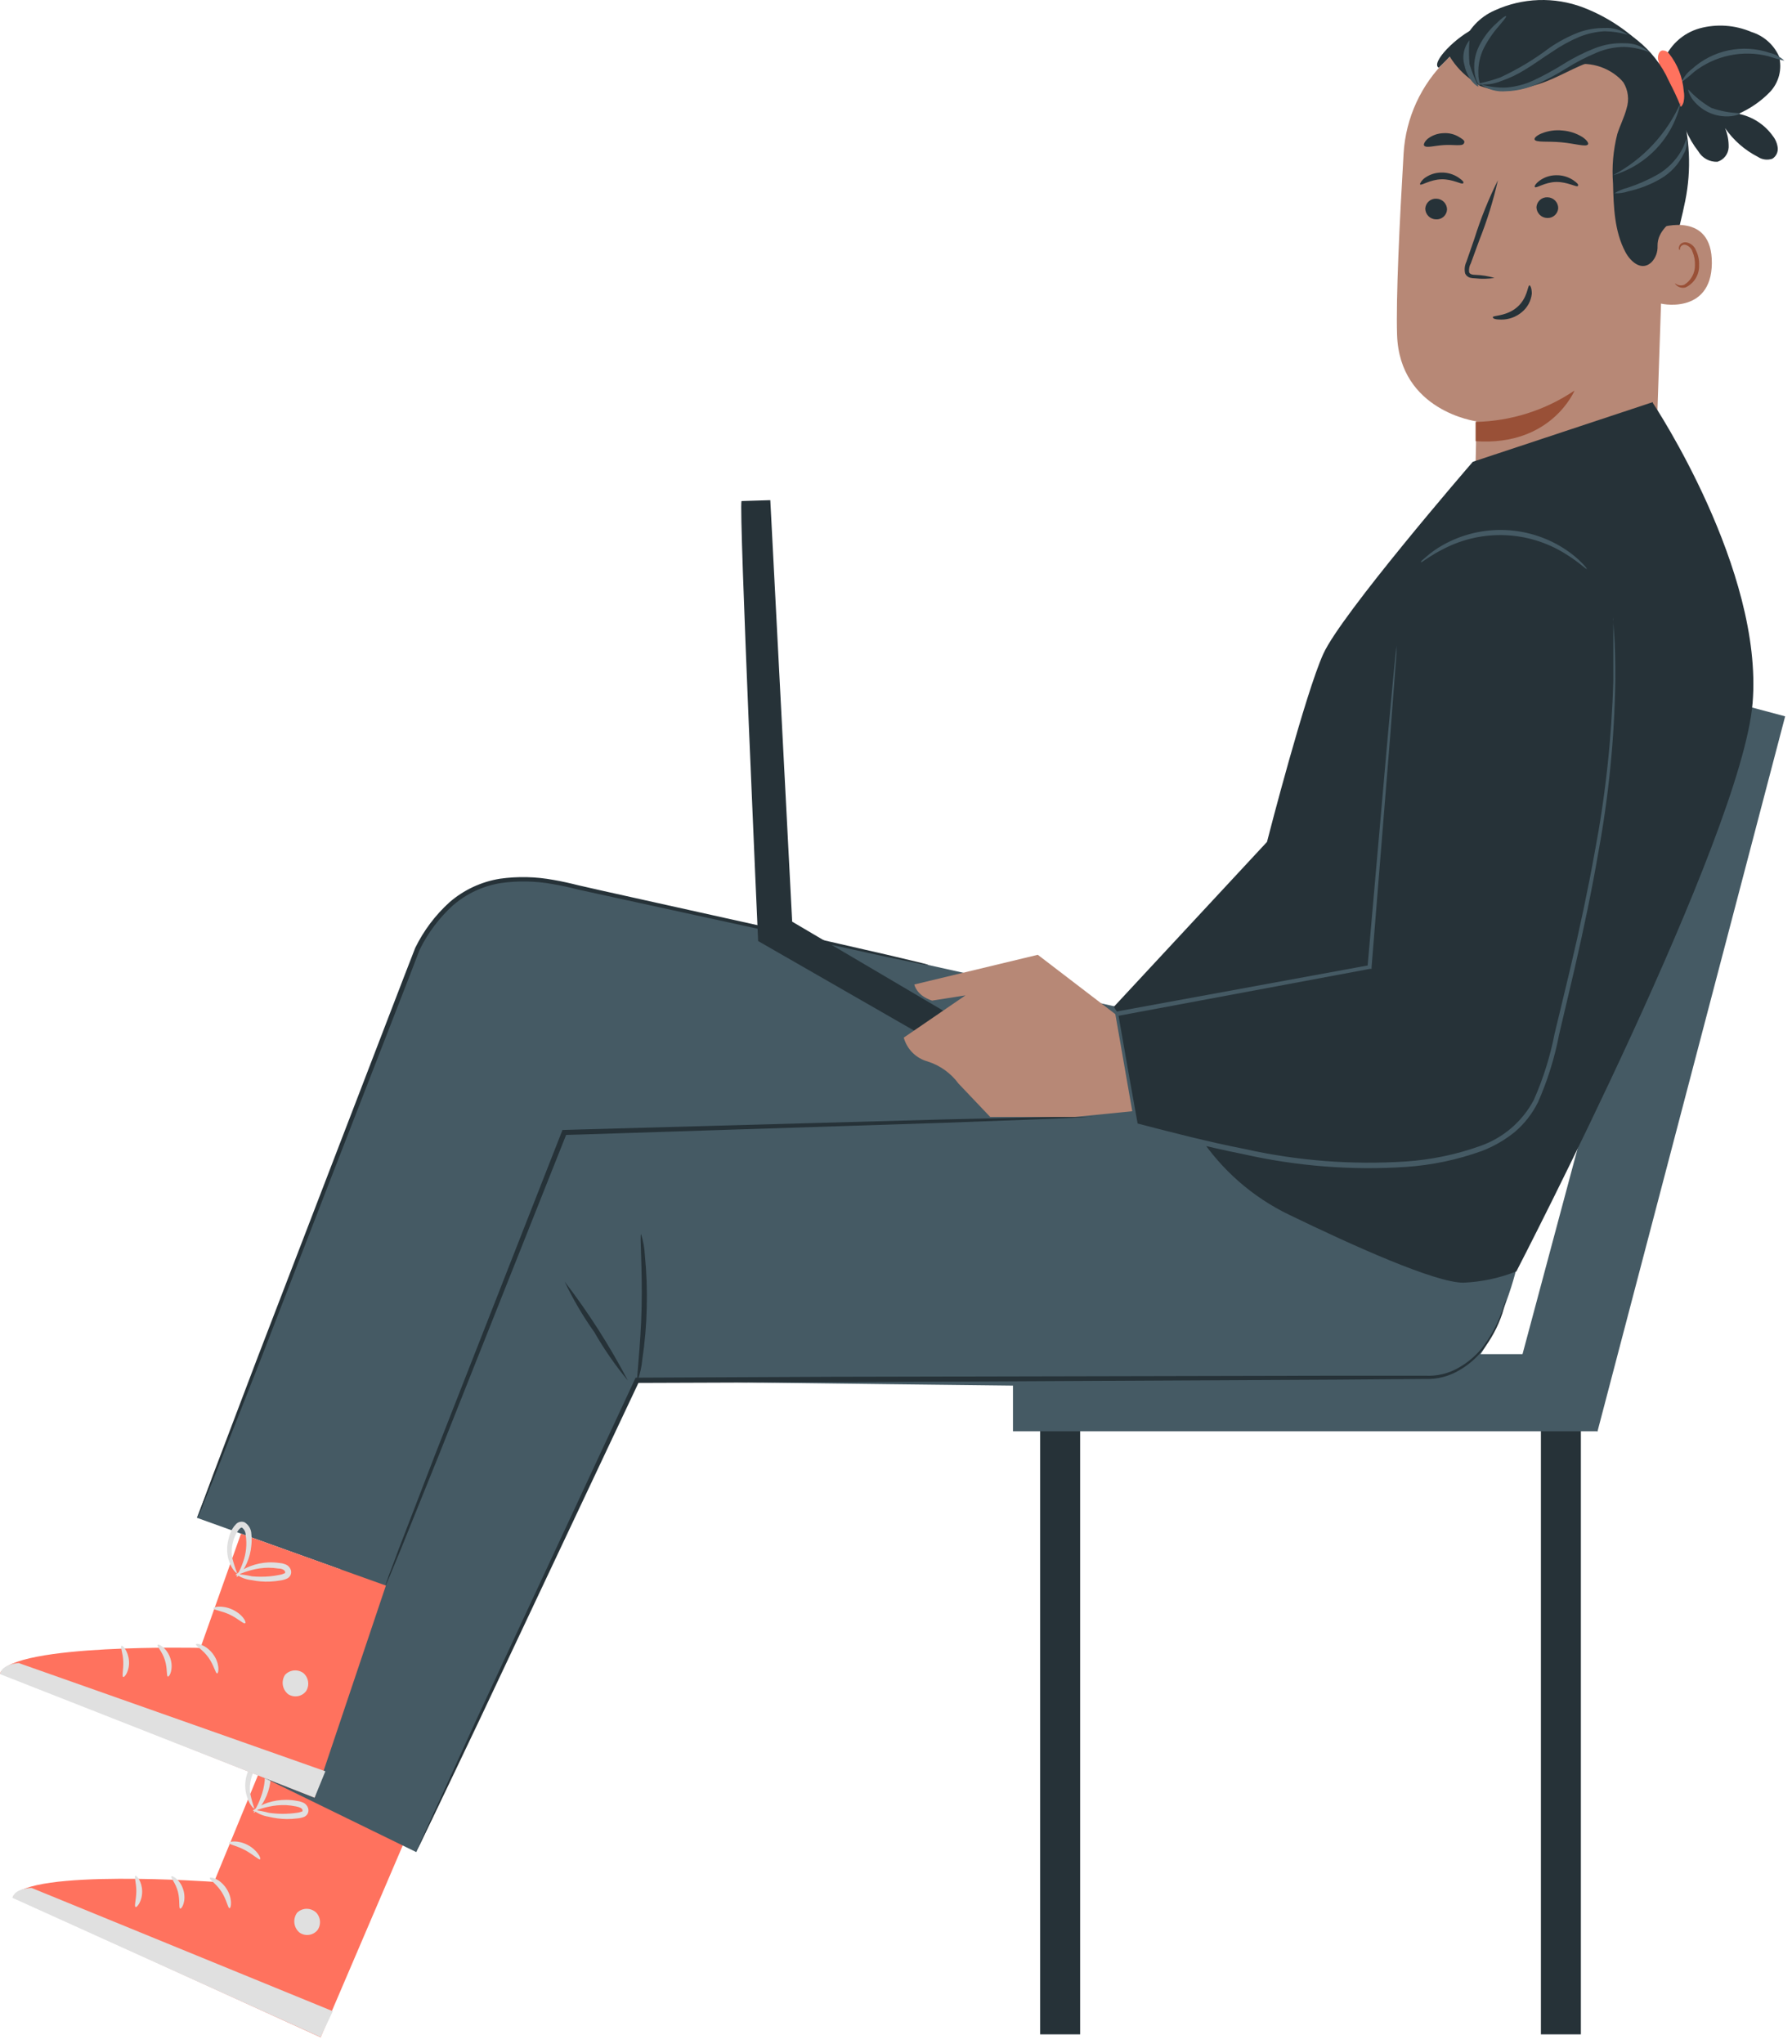 <svg preserveAspectRatio="none" width="100%" height="100%" overflow="visible" style="display: block;" viewBox="0 0 228 260" fill="none" xmlns="http://www.w3.org/2000/svg">
<g id="freepik--character-5--inject-30">
<path id="Vector" d="M196.053 258.784H201.138V180.813H196.053V258.784Z" fill="#263238"/>
<path id="Vector_2" d="M132.343 258.784H137.428V180.813H132.343V258.784Z" fill="#263238"/>
<path id="Vector_3" d="M128.882 182.072H203.253V172.255H128.882V182.072Z" fill="#455A64"/>
<path id="Vector_4" d="M192.365 177.289L203.252 182.085L227.128 91.125L216.228 88.205L192.365 177.289Z" fill="#455A64"/>
<path id="Vector_5" d="M226.184 18.793C226.118 18.25 225.905 17.737 225.567 17.308C224.522 15.839 222.955 14.826 221.187 14.476C222.689 13.822 224.048 12.881 225.189 11.707C225.754 11.111 226.157 10.381 226.36 9.586C226.562 8.79 226.558 7.956 226.347 7.163C226.014 6.428 225.529 5.772 224.924 5.238C224.319 4.704 223.607 4.305 222.836 4.067C220.76 3.18 218.446 3.016 216.266 3.601C215.185 3.9 214.193 4.457 213.375 5.225C212.558 5.992 211.938 6.947 211.571 8.006L213.648 13.393C213.914 15.528 214.754 17.55 216.077 19.246C216.322 19.668 216.678 20.016 217.106 20.251C217.534 20.486 218.018 20.6 218.506 20.58C218.905 20.459 219.258 20.217 219.514 19.888C219.771 19.559 219.92 19.159 219.941 18.742C219.959 17.906 219.805 17.075 219.488 16.301C220.553 17.843 221.985 19.097 223.654 19.951C223.923 20.131 224.23 20.247 224.551 20.288C224.872 20.33 225.198 20.296 225.504 20.19C225.737 20.044 225.925 19.836 226.045 19.589C226.165 19.342 226.213 19.066 226.184 18.793Z" fill="#263238"/>
<path id="Vector_6" d="M214.819 11.392C215.663 12.312 216.644 13.098 217.726 13.721C218.904 14.137 220.14 14.367 221.389 14.4C221.389 14.488 220.999 14.69 220.269 14.778C219.301 14.881 218.324 14.723 217.438 14.32C216.553 13.918 215.792 13.284 215.234 12.487C214.857 11.883 214.743 11.43 214.819 11.392Z" fill="#455A64"/>
<path id="Vector_7" d="M227.028 7.717C226.342 7.566 225.666 7.377 225.002 7.151C223.381 6.742 221.689 6.708 220.054 7.05C218.419 7.393 216.882 8.103 215.562 9.127C215.043 9.602 214.496 10.048 213.926 10.461C214.227 9.795 214.69 9.215 215.273 8.774C216.584 7.586 218.188 6.769 219.92 6.406C221.652 6.044 223.449 6.148 225.127 6.71C225.837 6.877 226.491 7.224 227.028 7.717Z" fill="#455A64"/>
<path id="Vector_8" d="M214.227 12.852C214.306 12.436 214.306 12.009 214.227 11.593C214.091 9.848 213.438 8.183 212.352 6.811C212.259 6.689 212.139 6.59 212.001 6.523C211.864 6.455 211.712 6.42 211.559 6.421C211.081 6.421 210.879 7.088 210.955 7.566C211.103 8.027 211.192 8.505 211.219 8.988L212.037 12.462C212.061 12.844 212.212 13.207 212.465 13.494C212.594 13.638 212.758 13.745 212.942 13.804C213.125 13.864 213.321 13.874 213.51 13.834C213.703 13.744 213.869 13.607 213.995 13.435C214.12 13.264 214.2 13.063 214.227 12.852Z" fill="#FF725E"/>
<path id="Vector_9" d="M210.994 37.118C212.469 33.37 213.615 29.499 214.417 25.552C215.221 21.581 215.026 17.472 213.851 13.595C213.662 13.016 211.975 9.114 211.333 9.164C210.691 9.215 211.9 12.802 211.673 13.179C209.567 16.808 208.615 20.991 208.942 25.174C209.175 29.218 209.854 33.224 210.968 37.118" fill="#263238"/>
<path id="Vector_10" d="M199.024 70.459C202.027 70.487 204.922 69.341 207.093 67.264C209.263 65.188 210.536 62.347 210.641 59.345L211.9 21.776C212.567 11.707 207.243 2.897 197.149 2.519H196.205C191.673 2.627 187.346 4.434 184.083 7.581C180.82 10.727 178.857 14.985 178.584 19.51C178.068 28.245 177.602 37.924 177.753 42.606C178.081 52.297 187.822 53.593 187.822 53.593C187.822 53.593 187.822 55.846 187.747 58.691C187.712 60.208 187.978 61.717 188.529 63.132C189.081 64.546 189.907 65.837 190.96 66.93C192.013 68.022 193.273 68.896 194.665 69.499C196.058 70.103 197.557 70.425 199.074 70.446L199.024 70.459Z" fill="#B78876"/>
<path id="Vector_11" d="M187.746 53.669C192.238 53.578 196.608 52.192 200.332 49.679C200.332 49.679 197.4 56.79 187.746 56.123V53.669Z" fill="#995037"/>
<path id="Vector_12" d="M181.341 26.546C181.347 26.906 181.494 27.25 181.751 27.504C182.007 27.758 182.352 27.902 182.713 27.905C182.887 27.915 183.062 27.891 183.227 27.833C183.392 27.775 183.544 27.685 183.674 27.568C183.804 27.451 183.91 27.309 183.984 27.151C184.059 26.993 184.102 26.821 184.11 26.646C184.107 26.286 183.963 25.941 183.709 25.684C183.455 25.428 183.111 25.281 182.75 25.275C182.574 25.264 182.398 25.289 182.231 25.348C182.065 25.406 181.911 25.497 181.78 25.616C181.649 25.734 181.543 25.877 181.467 26.037C181.392 26.196 181.349 26.369 181.341 26.546Z" fill="#263238"/>
<path id="Vector_13" d="M180.686 23.462C180.863 23.638 181.945 22.845 183.392 22.808C184.84 22.77 185.985 23.512 186.149 23.324C186.312 23.135 186.035 22.921 185.557 22.581C184.902 22.146 184.128 21.926 183.342 21.952C182.568 21.965 181.818 22.225 181.202 22.694C180.749 23.085 180.611 23.462 180.686 23.462Z" fill="#263238"/>
<path id="Vector_14" d="M195.487 26.357C195.494 26.719 195.641 27.064 195.896 27.32C196.152 27.576 196.498 27.722 196.859 27.729C197.211 27.746 197.556 27.623 197.817 27.387C198.079 27.152 198.237 26.822 198.256 26.47C198.253 26.11 198.109 25.764 197.855 25.508C197.602 25.252 197.258 25.105 196.897 25.098C196.722 25.088 196.546 25.113 196.38 25.17C196.215 25.228 196.062 25.318 195.931 25.435C195.8 25.552 195.693 25.694 195.617 25.852C195.541 26.01 195.497 26.182 195.487 26.357Z" fill="#263238"/>
<path id="Vector_15" d="M195.298 23.802C195.474 23.978 196.557 23.173 197.991 23.148C199.426 23.122 200.597 23.852 200.748 23.663C200.899 23.475 200.647 23.261 200.169 22.921C199.514 22.486 198.74 22.266 197.954 22.292C197.179 22.302 196.428 22.562 195.814 23.034C195.361 23.387 195.185 23.714 195.298 23.802Z" fill="#263238"/>
<path id="Vector_16" d="M190.151 35.356C189.361 35.122 188.545 34.991 187.722 34.966C187.344 34.966 186.979 34.878 186.916 34.613C186.871 34.221 186.951 33.825 187.143 33.481L188.212 30.561C189.2 28.084 189.991 25.534 190.579 22.933C189.391 25.322 188.394 27.801 187.596 30.347C187.243 31.379 186.903 32.36 186.576 33.292C186.353 33.758 186.296 34.286 186.413 34.79C186.473 34.922 186.562 35.039 186.673 35.132C186.784 35.226 186.914 35.294 187.054 35.331C187.265 35.378 187.48 35.403 187.696 35.406C188.513 35.497 189.338 35.48 190.151 35.356Z" fill="#263238"/>
<path id="Vector_17" d="M194.593 36.3C194.354 36.3 194.379 37.911 193.02 39.081C191.661 40.252 189.937 40.114 189.937 40.34C189.937 40.567 190.327 40.655 191.044 40.655C191.994 40.652 192.912 40.313 193.637 39.698C194.348 39.114 194.8 38.273 194.895 37.357C194.895 36.678 194.707 36.287 194.593 36.3Z" fill="#263238"/>
<path id="Vector_18" d="M195.248 17.748C195.412 18.151 196.897 17.937 198.647 18.101C200.396 18.264 201.818 18.73 202.045 18.365C202.145 18.189 201.894 17.811 201.315 17.421C200.552 16.953 199.69 16.672 198.798 16.603C197.9 16.506 196.992 16.631 196.155 16.968C195.5 17.232 195.185 17.559 195.248 17.748Z" fill="#263238"/>
<path id="Vector_19" d="M181.201 18.528C181.478 18.868 182.46 18.528 183.718 18.453C184.977 18.377 185.996 18.629 186.235 18.277C186.475 17.924 186.16 17.761 185.694 17.459C185.08 17.069 184.356 16.888 183.63 16.942C182.908 16.966 182.212 17.217 181.642 17.66C181.226 18.025 181.088 18.428 181.201 18.528Z" fill="#263238"/>
<path id="Vector_20" d="M211.244 28.962C211.408 28.887 217.864 26.86 217.802 33.493C217.739 40.126 211.081 38.679 211.068 38.528C211.055 38.377 211.244 28.962 211.244 28.962Z" fill="#B78876"/>
<path id="Vector_21" d="M213.121 36.048C213.121 36.048 213.234 36.136 213.435 36.224C213.71 36.335 214.017 36.335 214.291 36.224C214.718 35.961 215.068 35.589 215.307 35.147C215.545 34.706 215.664 34.209 215.651 33.707C215.672 33.138 215.569 32.571 215.348 32.046C215.287 31.837 215.176 31.647 215.025 31.491C214.874 31.336 214.687 31.219 214.48 31.152C214.349 31.112 214.209 31.121 214.084 31.176C213.959 31.232 213.858 31.331 213.8 31.454C213.712 31.643 213.8 31.769 213.712 31.782C213.624 31.794 213.574 31.668 213.624 31.404C213.667 31.241 213.759 31.096 213.888 30.989C214.075 30.856 214.303 30.798 214.53 30.825C214.815 30.87 215.082 30.99 215.303 31.174C215.525 31.358 215.693 31.598 215.789 31.87C216.071 32.444 216.205 33.08 216.179 33.72C216.205 34.311 216.055 34.897 215.748 35.403C215.441 35.91 214.991 36.314 214.455 36.564C214.276 36.613 214.088 36.621 213.905 36.588C213.722 36.556 213.549 36.483 213.398 36.376C213.133 36.162 213.096 36.048 213.121 36.048Z" fill="#995037"/>
<path id="Vector_22" d="M183.052 8.623C181.982 8.007 185.279 4.596 187.935 3.45C191.963 1.726 198.004 0.732 201.78 1.839C206.185 3.186 209.822 5.464 211.962 9.529C214.019 13.674 214.936 18.292 214.618 22.909C214.648 24.321 214.3 25.716 213.611 26.949C212.654 28.396 210.854 29.277 210.892 31.303C210.909 31.671 210.853 32.037 210.728 32.383C210.603 32.729 210.41 33.046 210.162 33.317C208.904 34.576 207.469 33.317 206.802 32.059C205.405 29.428 205.304 26.332 205.228 23.349C205.066 21.236 205.249 19.11 205.77 17.056C206.122 15.948 206.663 14.916 206.953 13.796C207.127 13.248 207.182 12.668 207.112 12.097C207.043 11.526 206.851 10.976 206.55 10.486C206.389 10.284 206.212 10.094 206.021 9.92C205.112 9.096 203.999 8.529 202.798 8.277C201.597 8.025 200.351 8.097 199.187 8.485C195.411 9.743 189.005 11.568 187.369 10.272C186.194 9.464 185.204 8.418 184.461 7.201L183.052 8.623Z" fill="#263238"/>
<path id="Vector_23" d="M201.39 0.933C199.587 0.256 197.668 -0.058 195.744 0.009C193.819 0.076 191.927 0.522 190.176 1.323C189.238 1.731 188.393 2.325 187.692 3.07C186.992 3.814 186.449 4.693 186.098 5.653C185.775 6.622 185.805 7.674 186.183 8.623C186.56 9.571 187.261 10.356 188.162 10.838L188.288 10.926C191.107 11.933 192.945 11.594 195.839 10.675C198.231 9.907 200.37 8.472 202.762 7.717C205.325 6.9 208.075 6.873 210.653 7.641C208.209 4.63 205.014 2.316 201.39 0.933Z" fill="#263238"/>
<path id="Vector_24" d="M209.873 6.66C208.853 6.24 207.766 6.006 206.663 5.968C205.475 5.975 204.299 6.214 203.202 6.672C201.841 7.24 200.527 7.918 199.275 8.699C198.002 9.505 196.668 10.212 195.286 10.813C194.127 11.298 192.89 11.567 191.636 11.606C190.472 11.72 189.307 11.402 188.363 10.713C189.419 11.033 190.52 11.177 191.623 11.14C192.807 11.047 193.965 10.749 195.046 10.259C196.39 9.632 197.693 8.921 198.948 8.132C200.227 7.33 201.58 6.652 202.988 6.106C204.164 5.656 205.418 5.45 206.676 5.502C207.85 5.469 208.993 5.883 209.873 6.66Z" fill="#455A64"/>
<path id="Vector_25" d="M207.116 4.432C206.152 4.143 205.152 3.991 204.146 3.979C203.063 4.038 201.996 4.272 200.987 4.671C199.752 5.189 198.576 5.834 197.475 6.597C196.217 7.39 195.147 8.208 194.052 8.85C193.092 9.452 192.066 9.942 190.994 10.31C190.02 10.717 188.952 10.843 187.91 10.675C188.905 10.473 189.885 10.204 190.843 9.869C193.069 8.838 195.178 7.572 197.136 6.093C198.278 5.305 199.507 4.651 200.798 4.143C201.877 3.744 203.021 3.548 204.171 3.564C205.225 3.495 206.269 3.803 207.116 4.432Z" fill="#455A64"/>
<path id="Vector_26" d="M213.85 13.016C213.375 15.198 212.322 17.212 210.8 18.846C209.279 20.48 207.346 21.675 205.203 22.304C209.05 20.271 212.097 16.998 213.85 13.016Z" fill="#455A64"/>
<path id="Vector_27" d="M214.592 17.71C214.683 18.331 214.564 18.965 214.252 19.51C213.611 20.867 212.57 21.996 211.27 22.745C210 23.481 208.625 24.016 207.192 24.331C206.622 24.531 206.019 24.616 205.417 24.582C205.925 24.264 206.482 24.03 207.066 23.89C208.407 23.454 209.702 22.885 210.93 22.191C212.131 21.486 213.135 20.491 213.85 19.296C214.378 18.428 214.479 17.698 214.592 17.71Z" fill="#455A64"/>
<path id="Vector_28" d="M191.635 2.066C191.698 2.129 191.333 2.569 190.754 3.261C189.981 4.126 189.321 5.087 188.791 6.119C188.287 7.138 188.048 8.268 188.099 9.403C188.099 10.272 188.388 10.8 188.288 10.851C188.187 10.901 187.834 10.41 187.646 9.466C187.438 8.226 187.632 6.952 188.199 5.829C188.754 4.74 189.505 3.763 190.415 2.947C191.094 2.28 191.572 1.965 191.635 2.066Z" fill="#455A64"/>
<path id="Vector_29" d="M186.966 5.112C186.882 6.125 186.882 7.144 186.966 8.158C187.268 9.132 187.651 10.079 188.112 10.989C188.024 11.14 186.702 10.171 186.325 8.296C186.164 7.753 186.138 7.179 186.25 6.624C186.362 6.069 186.608 5.55 186.966 5.112Z" fill="#455A64"/>
<path id="Vector_30" d="M54.41 227.357L40.792 259.162L1.624 241.327C3.55 237.69 27.237 239.389 27.237 239.389L35.682 218.874L54.41 227.357Z" fill="#FF725E"/>
<path id="Vector_31" d="M40.124 243.19C40.446 243.478 40.651 243.873 40.702 244.302C40.753 244.731 40.646 245.163 40.401 245.518C40.127 245.855 39.734 246.074 39.304 246.13C38.873 246.187 38.437 246.076 38.086 245.82C37.731 245.513 37.505 245.083 37.453 244.616C37.402 244.149 37.529 243.68 37.809 243.303C38.135 242.989 38.57 242.813 39.023 242.813C39.476 242.813 39.912 242.989 40.238 243.303" fill="#E0E0E0"/>
<path id="Vector_32" d="M40.791 259.137L42.34 255.839L4.015 240.157C4.015 240.157 1.926 240.157 1.573 241.415L40.791 259.137Z" fill="#E0E0E0"/>
<path id="Vector_33" d="M26.694 238.898C26.606 239.087 27.525 239.616 28.192 240.66C28.859 241.705 28.985 242.724 29.199 242.737C29.413 242.75 29.627 241.478 28.796 240.22C27.965 238.961 26.732 238.684 26.694 238.898Z" fill="#E0E0E0"/>
<path id="Vector_34" d="M21.811 238.684C21.685 238.86 22.365 239.553 22.642 240.66C22.919 241.768 22.717 242.712 22.919 242.787C23.12 242.863 23.724 241.843 23.347 240.471C22.969 239.1 21.899 238.546 21.811 238.684Z" fill="#E0E0E0"/>
<path id="Vector_35" d="M17.243 242.586C17.395 242.699 18.099 241.868 18.087 240.597C18.074 239.326 17.357 238.508 17.206 238.621C17.055 238.735 17.357 239.565 17.344 240.61C17.332 241.654 17.055 242.46 17.243 242.586Z" fill="#E0E0E0"/>
<path id="Vector_36" d="M29.136 234.43C29.136 234.644 30.13 234.783 31.175 235.349C32.22 235.915 32.912 236.608 33.088 236.519C33.264 236.431 32.761 235.349 31.515 234.694C30.269 234.04 29.111 234.241 29.136 234.43Z" fill="#E0E0E0"/>
<path id="Vector_37" d="M32.183 230.214C32.747 230.678 33.425 230.983 34.147 231.095C34.913 231.285 35.698 231.386 36.488 231.397C36.955 231.398 37.421 231.368 37.885 231.309C38.161 231.287 38.433 231.223 38.69 231.12C38.879 231.043 39.035 230.903 39.134 230.724C39.232 230.546 39.267 230.339 39.231 230.138C39.197 229.962 39.122 229.797 39.013 229.655C38.904 229.513 38.763 229.399 38.602 229.32C38.355 229.207 38.092 229.13 37.822 229.094C37.358 229 36.886 228.954 36.412 228.955C35.613 228.951 34.819 229.075 34.059 229.32C32.8 229.748 32.133 230.327 32.183 230.39C32.233 230.453 32.951 230.088 34.197 229.824C34.916 229.666 35.651 229.598 36.387 229.622C36.81 229.648 37.23 229.702 37.646 229.786C38.111 229.874 38.464 230.025 38.489 230.264C38.514 230.503 38.489 230.377 38.35 230.465C38.159 230.533 37.961 230.58 37.759 230.604C36.586 230.772 35.395 230.772 34.222 230.604C33.552 230.427 32.871 230.297 32.183 230.214Z" fill="#E0E0E0"/>
<path id="Vector_38" d="M32.309 230.604C32.309 230.604 33.051 230.151 33.681 228.943C34.048 228.23 34.291 227.459 34.398 226.664C34.443 226.196 34.443 225.724 34.398 225.255C34.411 224.947 34.343 224.641 34.202 224.368C34.061 224.094 33.851 223.862 33.593 223.694C33.416 223.618 33.221 223.595 33.032 223.626C32.842 223.657 32.666 223.742 32.523 223.87C32.318 224.055 32.141 224.266 31.994 224.5C31.734 224.887 31.535 225.311 31.403 225.758C31.169 226.539 31.139 227.366 31.314 228.162C31.617 229.521 32.309 230.113 32.359 230.063C32.141 229.411 31.96 228.747 31.818 228.074C31.74 227.357 31.817 226.632 32.044 225.947C32.175 225.549 32.362 225.172 32.598 224.827C32.837 224.449 33.152 224.185 33.291 224.298C33.429 224.412 33.668 224.839 33.681 225.242C33.717 225.661 33.717 226.082 33.681 226.501C33.612 227.234 33.443 227.954 33.177 228.64C32.749 229.874 32.208 230.528 32.309 230.604Z" fill="#E0E0E0"/>
<path id="Vector_39" d="M25.047 193.072L52.963 121.445C57.028 113.163 62.453 110.004 71.842 112.484L147.081 129.185L192.857 161.695C192.857 161.695 189.773 174.407 183.518 176.496C181.806 177.063 81.118 175.666 81.118 175.666L52.963 235.601L31.566 225.154L43.397 199.667L25.047 193.072Z" fill="#455A64"/>
<path id="Vector_40" d="M139.014 142.073H138.686L137.705 142.136L133.929 142.313L120.084 142.829L74.46 144.301L71.816 144.377L72.106 144.175L55.895 184.954L50.949 197.2C50.37 198.61 49.904 199.718 49.577 200.511C49.426 200.863 49.3 201.14 49.212 201.366C49.124 201.593 49.073 201.656 49.061 201.643C49.048 201.631 49.061 201.543 49.149 201.341L49.451 200.46C49.766 199.655 50.181 198.535 50.709 197.112C51.842 194.155 53.466 189.963 55.455 184.791C59.558 174.344 65.209 159.958 71.489 143.936L71.565 143.735H71.842L74.472 143.659L120.109 142.401L133.954 142.086H137.73H138.988L139.014 142.073Z" fill="#263238"/>
<path id="Vector_41" d="M71.842 163.029C74.88 166.985 77.571 171.196 79.884 175.615C78.287 173.691 76.859 171.632 75.618 169.461C74.172 167.432 72.908 165.28 71.842 163.029Z" fill="#263238"/>
<path id="Vector_42" d="M81.571 157C81.845 157.878 82.006 158.788 82.049 159.706C82.266 161.906 82.346 164.117 82.288 166.327C82.24 168.539 82.051 170.746 81.722 172.934C81.644 173.851 81.441 174.754 81.118 175.615C80.916 175.615 81.52 171.449 81.634 166.314C81.747 161.179 81.37 157.013 81.571 157Z" fill="#263238"/>
<path id="Vector_43" d="M141.908 128.103L161.291 107.172C161.291 107.172 166.099 88.406 168.452 83.259C170.806 78.111 187.457 58.854 187.457 58.854L210.225 51.303C210.225 51.303 224.309 72.296 222.9 89.376C221.49 106.455 192.857 161.62 192.857 161.62C190.725 162.444 188.47 162.908 186.186 162.991C182.523 162.991 171.435 157.957 164.022 154.332C159.458 152.118 155.572 148.719 152.77 144.49L141.908 128.103Z" fill="#263238"/>
<path id="Vector_44" d="M186.185 163.168C182.586 163.168 172.114 158.448 163.958 154.496C159.364 152.268 155.452 148.847 152.631 144.591L141.706 128.078L141.794 127.99L161.202 107.097C161.441 106.14 166.085 88.218 168.363 83.183C170.641 78.149 186.714 59.521 187.394 58.741L210.288 51.152V51.252C210.439 51.466 224.384 72.485 222.987 89.426C221.59 106.367 193.221 161.167 192.931 161.733C190.779 162.584 188.498 163.069 186.185 163.168ZM142.134 128.116L152.92 144.414C155.709 148.623 159.578 152.005 164.122 154.206C170.767 157.429 182.485 162.853 186.21 162.853C188.456 162.771 190.672 162.316 192.768 161.506C193.787 159.53 221.401 106.002 222.76 89.376C224.107 73.139 211.232 53.09 210.174 51.504L187.519 58.968C186.739 59.861 170.818 78.312 168.552 83.296C166.287 88.281 161.454 107.009 161.403 107.21V107.286L142.134 128.116Z" fill="#263238"/>
<path id="Vector_45" d="M153.35 145.396C157.465 148.82 177.502 149.399 187.018 147.498C196.533 145.598 194.418 142.602 196.772 136.309C199.125 130.016 205.255 106.593 205.255 91.553C205.255 76.513 193.474 66.733 191.02 65.336C188.566 63.939 182.7 69.527 179.34 74.776C175.979 80.024 174.306 123.018 174.306 123.018L141.997 129.009L144.514 143.219L153.35 145.396Z" fill="#263238"/>
<path id="Vector_46" d="M173.298 148.706C164.815 148.706 155.967 147.725 153.286 145.535L144.25 143.345V143.244L141.732 128.883H141.883L174.066 122.892C174.192 119.846 175.853 79.823 179.1 74.688C182.348 69.552 188.376 63.7 190.994 65.198C193.839 66.821 205.305 76.601 205.305 91.553C205.305 106.279 199.402 129.626 196.884 136.359C196.424 137.643 196.046 138.955 195.752 140.286C194.883 143.961 194.367 146.176 186.942 147.649C182.434 148.405 177.868 148.759 173.298 148.706ZM144.514 143.093L153.45 145.27C157.402 148.555 177.112 149.323 186.979 147.334C194.141 145.9 194.619 143.886 195.487 140.211C195.777 138.864 196.16 137.54 196.633 136.246C199.15 129.538 205.028 106.228 205.028 91.553C205.028 76.877 193.7 67.073 190.881 65.475C188.615 64.216 182.864 69.464 179.402 74.864C176.105 80.011 174.368 122.603 174.368 123.031V123.157H174.242L142.097 129.185L144.514 143.093Z" fill="#263238"/>
<path id="Vector_47" d="M177.679 82.113C177.679 82.113 177.679 82.365 177.679 82.856C177.679 83.347 177.591 84.115 177.528 85.008C177.389 86.934 177.175 89.703 176.911 93.227C176.332 100.376 175.514 110.596 174.507 123.043V123.245H174.306L142.01 129.273L142.262 128.908C143.054 133.452 143.885 138.235 144.779 143.131L144.54 142.866C148.945 144.012 153.576 145.22 158.384 146.164C165.092 147.661 171.979 148.195 178.837 147.75C182.08 147.534 185.278 146.869 188.339 145.774C191.265 144.75 193.696 142.66 195.148 139.921C196.35 137.207 197.241 134.365 197.804 131.451C198.484 128.631 199.151 125.888 199.78 123.232C201.039 117.921 202.083 112.949 202.901 108.393C204.266 101.201 205.057 93.912 205.267 86.594C205.267 84.001 205.267 81.987 205.267 80.628C205.267 79.974 205.267 79.458 205.267 79.08C205.251 78.9 205.251 78.719 205.267 78.539C205.286 78.715 205.286 78.892 205.267 79.067C205.267 79.445 205.33 79.961 205.368 80.616C205.469 81.987 205.532 84.001 205.519 86.594C205.409 93.933 204.684 101.25 203.354 108.469C202.574 113.05 201.529 118.034 200.309 123.358C199.679 126.018 199.033 128.762 198.37 131.589C197.805 134.551 196.906 137.439 195.689 140.198C194.976 141.641 193.979 142.926 192.757 143.974C191.496 144.999 190.082 145.819 188.566 146.403C185.45 147.53 182.192 148.217 178.887 148.442C171.926 148.897 164.936 148.346 158.133 146.806C153.35 145.849 148.706 144.641 144.288 143.496H144.087V143.294C143.243 138.398 142.413 133.616 141.569 129.072V128.77L141.884 128.707L174.205 122.779L173.991 123.005C175.086 110.57 175.98 100.351 176.609 93.214C176.936 89.69 177.2 86.921 177.377 85.008C177.477 84.089 177.54 83.372 177.603 82.856C177.666 82.34 177.679 82.113 177.679 82.113Z" fill="#455A64"/>
<path id="Vector_48" d="M201.894 72.372C201.806 72.46 200.9 71.503 199.125 70.421C196.828 68.994 194.2 68.187 191.498 68.079C188.795 67.971 186.111 68.566 183.707 69.804C181.845 70.735 180.863 71.616 180.8 71.516C180.737 71.415 180.976 71.239 181.429 70.849C182.063 70.295 182.75 69.806 183.481 69.389C185.923 67.992 188.71 67.311 191.521 67.425C194.333 67.538 197.055 68.441 199.377 70.031C200.075 70.506 200.724 71.05 201.315 71.654C201.731 72.082 201.919 72.346 201.894 72.372Z" fill="#455A64"/>
<path id="Vector_49" d="M52.962 235.601L53.075 235.286L53.453 234.417L54.976 231.057C56.335 228.099 58.298 223.845 60.74 218.471L80.79 175.427L80.878 175.25H81.079L105.849 175.137L170.214 174.999H181.34C182.836 175.079 184.324 174.72 185.619 173.967C186.715 173.338 187.691 172.52 188.501 171.55C189.575 170.173 190.425 168.636 191.019 166.994L191.459 165.735C191.502 165.583 191.561 165.435 191.635 165.295C191.607 165.448 191.57 165.599 191.522 165.748C191.434 166.088 191.308 166.528 191.144 167.082C190.579 168.775 189.728 170.358 188.627 171.764C187.82 172.778 186.829 173.632 185.707 174.281C184.375 175.088 182.833 175.482 181.277 175.414L170.164 175.502L105.798 175.829L81.029 175.917L81.318 175.729C73.15 193.034 66.089 207.999 61.055 218.685C58.538 223.971 56.524 228.2 55.114 231.133L53.503 234.455L53.075 235.299C53.047 235.402 53.009 235.504 52.962 235.601Z" fill="#263238"/>
<path id="Vector_50" d="M118.121 122.729C118.004 122.748 117.885 122.748 117.768 122.729L116.736 122.54L112.784 121.722L98.272 118.55L76.574 113.818L73.465 113.138C72.433 112.874 71.376 112.635 70.306 112.458C68.129 112.064 65.902 112.022 63.711 112.333C61.455 112.695 59.346 113.68 57.619 115.177C55.868 116.774 54.434 118.687 53.39 120.816L52.006 124.415C44.618 143.395 37.947 160.562 33.127 173.035C30.698 179.215 28.709 184.237 27.325 187.748C26.645 189.448 26.066 190.782 25.726 191.738C25.537 192.154 25.399 192.493 25.286 192.758C25.172 193.022 25.122 193.11 25.122 193.11C25.14 192.985 25.174 192.862 25.223 192.745C25.323 192.468 25.437 192.116 25.6 191.688C25.953 190.719 26.456 189.372 27.085 187.66L32.699 172.872C37.507 160.374 44.114 143.181 51.427 124.189L52.824 120.589C53.899 118.385 55.386 116.407 57.204 114.762C59.022 113.193 61.24 112.161 63.61 111.779C65.873 111.463 68.173 111.514 70.419 111.93C71.514 112.119 72.572 112.358 73.616 112.622L76.725 113.327L98.272 118.11L112.784 121.432L116.711 122.364L117.73 122.615L118.121 122.729Z" fill="#263238"/>
<path id="Vector_51" d="M49.098 201.694L40.024 228.678L0.013 212.832C1.762 209.057 25.5 209.623 25.5 209.623L30.66 195.099L49.098 201.694Z" fill="#FF725E"/>
<path id="Vector_52" d="M38.564 212.795C38.898 213.068 39.121 213.454 39.193 213.879C39.264 214.305 39.18 214.742 38.954 215.11C38.695 215.456 38.314 215.69 37.889 215.765C37.463 215.84 37.025 215.75 36.663 215.513C36.303 215.227 36.063 214.818 35.988 214.364C35.914 213.91 36.011 213.445 36.261 213.059C36.567 212.724 36.99 212.521 37.443 212.49C37.895 212.46 38.342 212.605 38.69 212.895" fill="#E0E0E0"/>
<path id="Vector_53" d="M40.024 228.678L41.396 225.318L2.379 211.549C2.379 211.549 0.289 211.624 0 212.958L40.024 228.678Z" fill="#E0E0E0"/>
<path id="Vector_54" d="M24.933 209.17C24.858 209.359 25.802 209.837 26.519 210.844C27.236 211.851 27.413 212.883 27.627 212.87C27.84 212.858 27.991 211.612 27.11 210.416C26.229 209.22 24.958 208.968 24.933 209.17Z" fill="#E0E0E0"/>
<path id="Vector_55" d="M20.049 209.233C19.923 209.409 20.64 210.076 20.98 211.171C21.32 212.266 21.156 213.21 21.358 213.273C21.559 213.336 22.113 212.291 21.672 210.944C21.232 209.598 20.124 209.057 20.049 209.233Z" fill="#E0E0E0"/>
<path id="Vector_56" d="M15.669 213.323C15.833 213.424 16.5 212.555 16.412 211.297C16.324 210.038 15.594 209.233 15.443 209.371C15.292 209.51 15.644 210.29 15.682 211.335C15.72 212.379 15.493 213.223 15.669 213.323Z" fill="#E0E0E0"/>
<path id="Vector_57" d="M27.148 204.588C27.148 204.802 28.168 204.891 29.238 205.394C30.307 205.897 31.037 206.653 31.201 206.476C31.365 206.3 30.823 205.318 29.552 204.739C28.281 204.161 27.11 204.4 27.148 204.588Z" fill="#E0E0E0"/>
<path id="Vector_58" d="M29.98 200.221C30.572 200.653 31.266 200.922 31.994 201.001C32.768 201.162 33.559 201.225 34.348 201.19C34.812 201.169 35.274 201.119 35.732 201.039C36.007 200.999 36.274 200.919 36.525 200.8C36.709 200.716 36.859 200.572 36.951 200.391C37.042 200.21 37.07 200.004 37.029 199.806C36.986 199.629 36.903 199.465 36.785 199.327C36.666 199.189 36.517 199.082 36.349 199.013C36.097 198.907 35.829 198.844 35.556 198.824C35.09 198.756 34.618 198.731 34.146 198.749C33.349 198.786 32.563 198.952 31.818 199.239C30.559 199.73 29.943 200.334 29.993 200.397C30.043 200.46 30.748 200.058 31.969 199.73C32.683 199.535 33.419 199.433 34.159 199.428C34.581 199.427 35.002 199.461 35.418 199.529C35.883 199.529 36.248 199.73 36.273 199.957C36.299 200.183 36.273 200.07 36.148 200.158C35.965 200.246 35.77 200.306 35.569 200.334C35.153 200.419 34.733 200.482 34.31 200.523C33.569 200.587 32.824 200.587 32.082 200.523C31.391 200.368 30.688 200.267 29.98 200.221Z" fill="#E0E0E0"/>
<path id="Vector_59" d="M30.131 200.599C30.131 200.662 30.849 200.108 31.39 198.874C31.716 198.146 31.916 197.367 31.982 196.571C32.032 196.098 32.032 195.622 31.982 195.149C31.975 194.843 31.891 194.544 31.737 194.28C31.583 194.015 31.364 193.795 31.101 193.639C30.922 193.569 30.726 193.553 30.538 193.593C30.35 193.633 30.178 193.728 30.043 193.865C29.849 194.061 29.679 194.281 29.54 194.52C29.308 194.949 29.142 195.412 29.049 195.891C28.851 196.681 28.851 197.506 29.049 198.295C29.414 199.642 30.144 200.209 30.182 200.146C29.932 199.509 29.722 198.857 29.552 198.195C29.43 197.482 29.469 196.751 29.666 196.055C29.771 195.651 29.936 195.265 30.157 194.91C30.396 194.507 30.685 194.23 30.824 194.343C30.959 194.459 31.068 194.601 31.144 194.762C31.22 194.922 31.261 195.097 31.264 195.275C31.44 196.431 31.323 197.612 30.924 198.711C30.534 199.881 30.031 200.523 30.131 200.599Z" fill="#E0E0E0"/>
<path id="Vector_60" d="M94.345 63.738C93.98 64.581 96.46 119.708 96.46 119.708L135.476 142.111L138.296 139.342L100.789 117.241L98.008 63.624L94.345 63.738Z" fill="#263238"/>
<path id="Vector_61" d="M141.909 129.009L132.041 121.457L116.334 125.233C116.334 125.233 116.561 126.618 118.587 127.285L122.841 126.618L114.987 131.992C115.187 132.717 115.572 133.378 116.103 133.909C116.635 134.441 117.296 134.826 118.021 135.025C119.594 135.521 120.969 136.504 121.947 137.832L125.988 142.086H136.749L144.061 141.356L141.909 129.022V129.009Z" fill="#B78876"/>
</g>
</svg>
